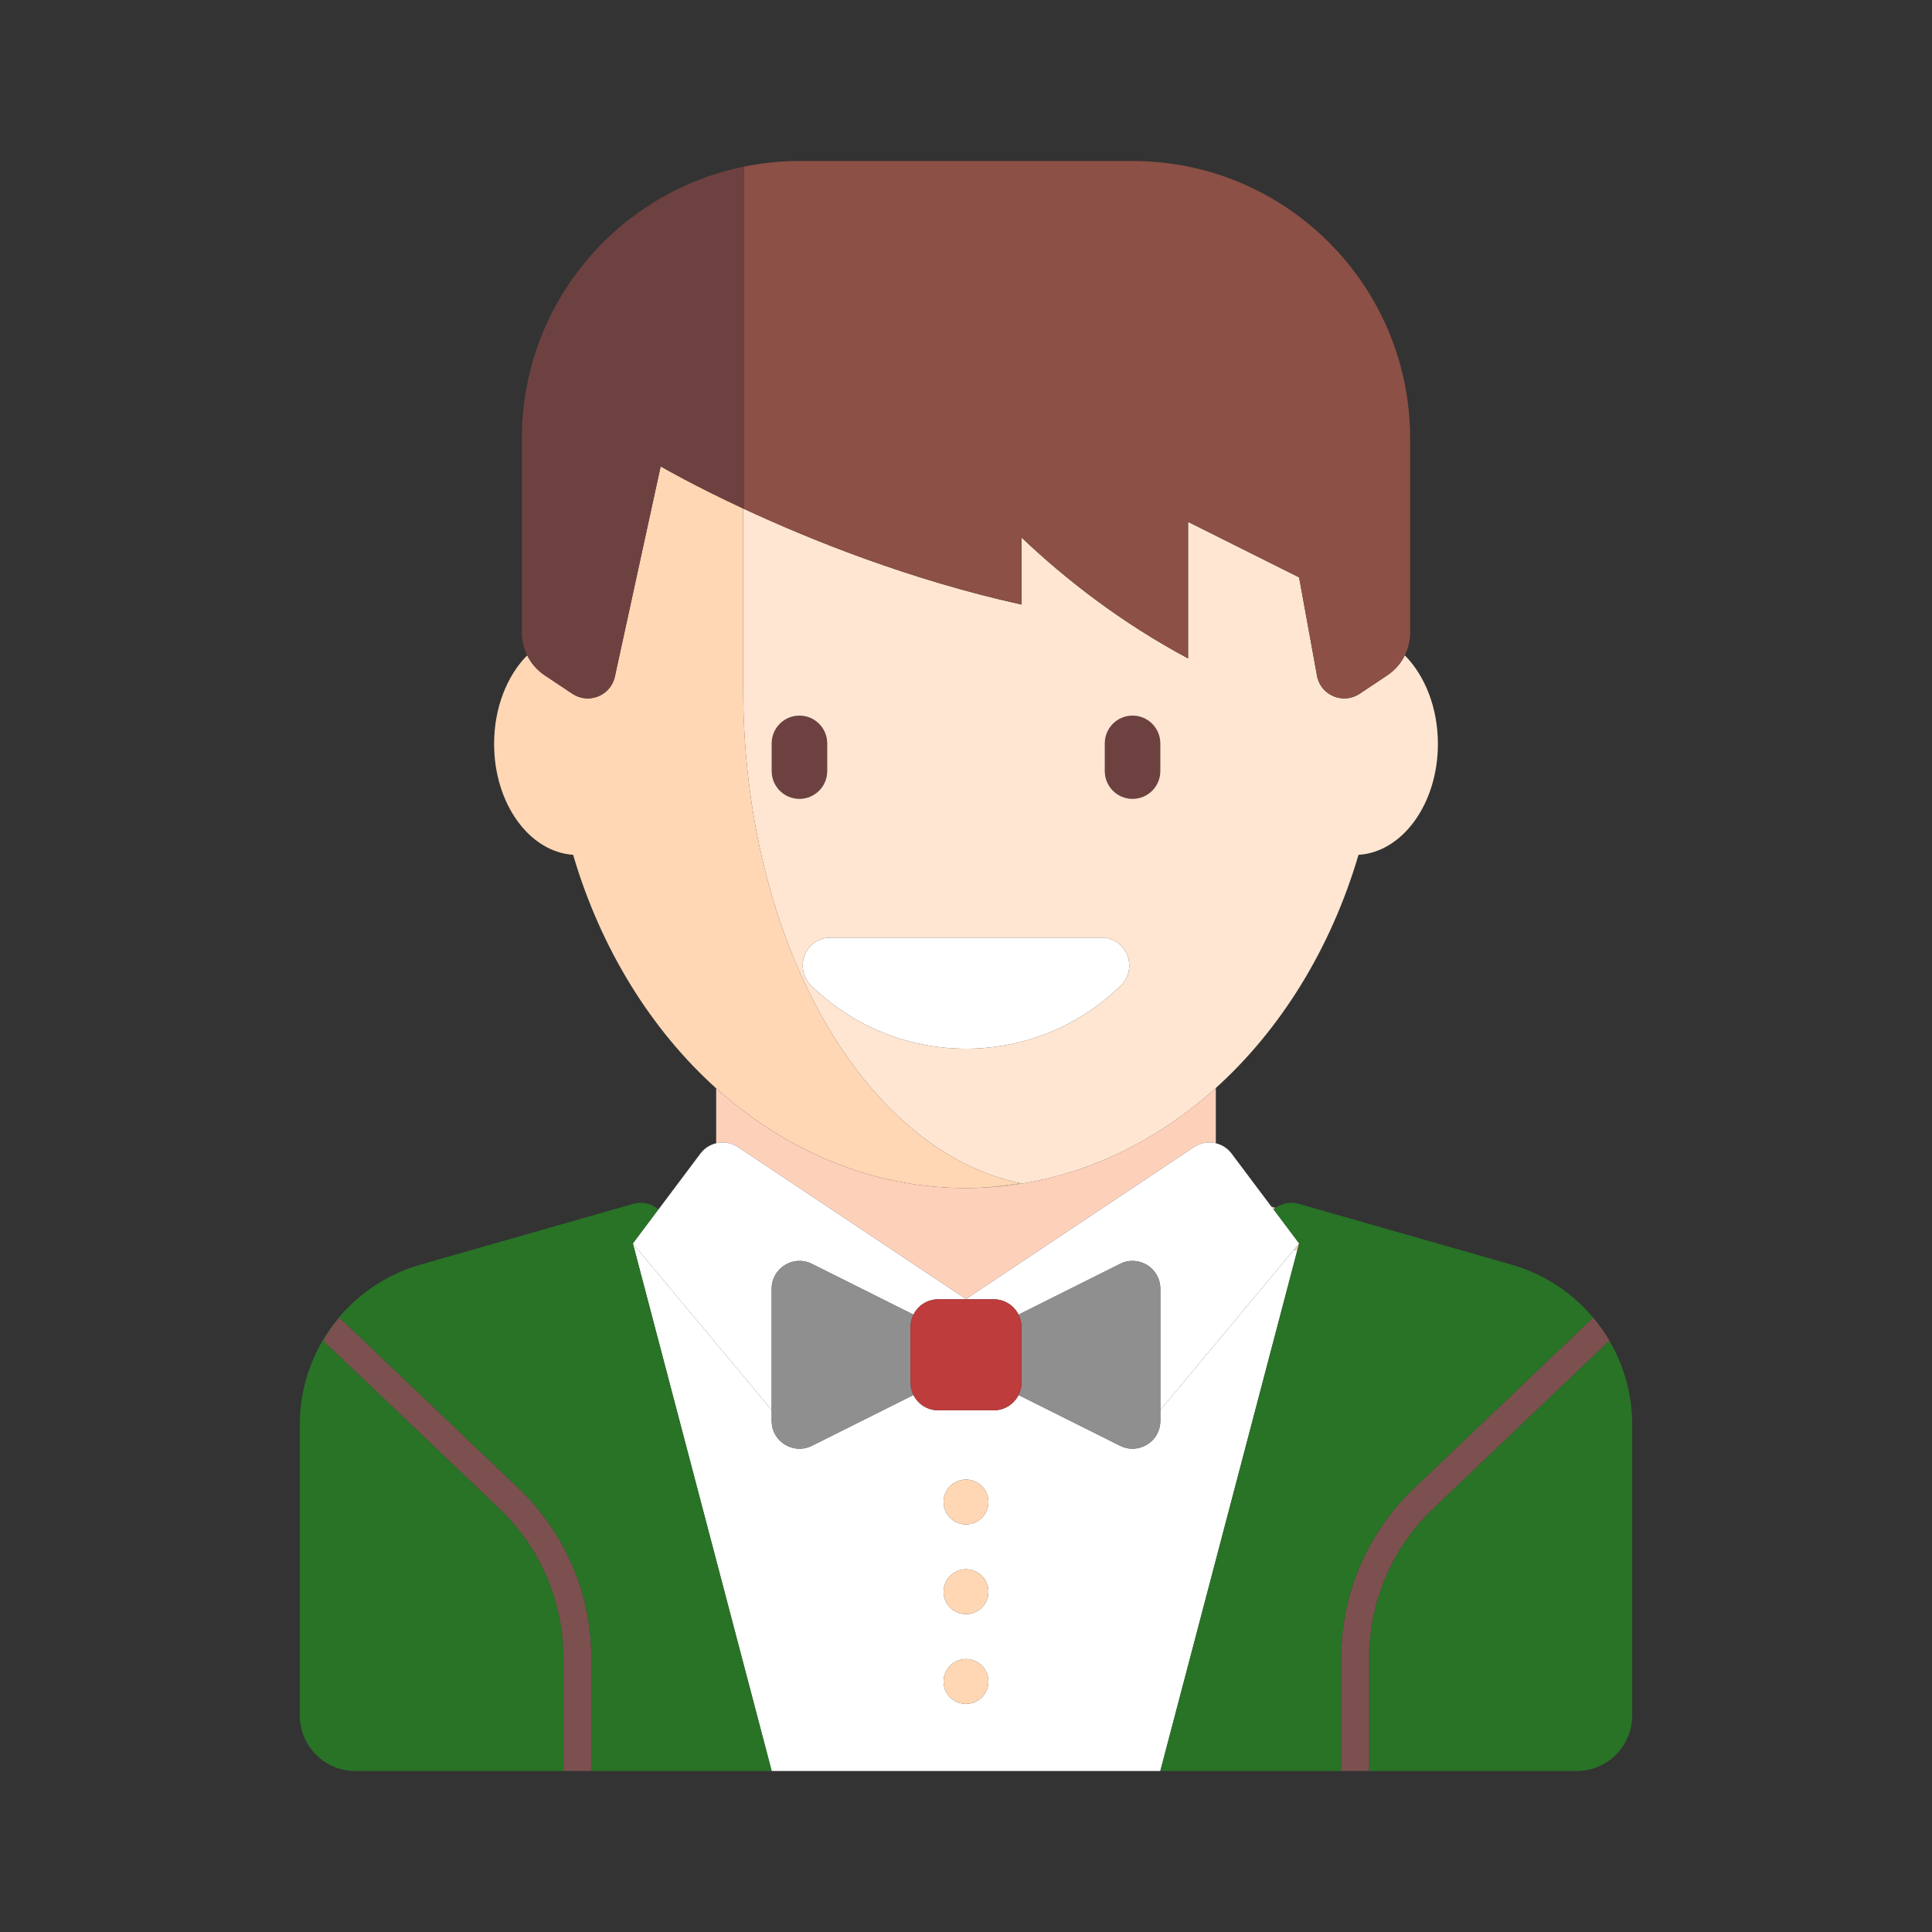 <!DOCTYPE svg PUBLIC "-//W3C//DTD SVG 1.1//EN" "http://www.w3.org/Graphics/SVG/1.1/DTD/svg11.dtd">
<!-- Uploaded to: SVG Repo, www.svgrepo.com, Transformed by: SVG Repo Mixer Tools -->
<svg height="800px" width="800px" version="1.1" id="Capa_1" xmlns="http://www.w3.org/2000/svg" xmlns:xlink="http://www.w3.org/1999/xlink" viewBox="-46.4 -46.4 556.80 556.80" xml:space="preserve" fill="#000000" stroke="#000000" stroke-width="0.005">
<rect x="-46.4" y="-46.4" width="556.80" height="556.80" fill="#333333" stroke="none"/>
<g id="SVGRepo_bgCarrier" stroke-width="0"/>
<g id="SVGRepo_tracerCarrier" stroke-linecap="round" stroke-linejoin="round"/>
<g id="SVGRepo_iconCarrier"> <g> <path style="fill:#fdd0ba;" d="M321.153,301.718l-0.743-0.248c-0.141-0.047-0.274-0.093-0.413-0.14l0.61,0.813 C320.784,301.994,320.965,301.851,321.153,301.718z"/> <polygon style="fill:#fdd0ba;" points="232,328 231.905,328.054 232.095,328.054 "/> <path style="fill:#fdd0ba;" d="M166.297,284.198L232,328l65.703-43.802c1.921-1.281,4.203-1.617,6.297-1.117v-15.924 C283.934,285.265,258.985,296,231.945,296c-26.991,0-51.899-10.695-71.945-28.743v15.824 C162.093,282.581,164.375,282.917,166.297,284.198z"/> <path style="fill:#fdd0ba;" d="M327.552,313.703L328,312l-1.658,1.989C326.757,313.891,327.16,313.795,327.552,313.703z"/> <path style="fill:#ffffff;" d="M327.552,313.703c-0.392,0.092-0.795,0.188-1.209,0.286L288,360v3.11 c0,5.947-6.258,9.815-11.578,7.156l-29.273-14.637c-1.314,2.622-4.018,4.425-7.149,4.425h-16c-3.132,0-5.836-1.804-7.149-4.425 l-29.273,14.637c-5.319,2.659-11.578-1.208-11.578-7.156V360l-40-48l40,152h112L327.552,313.703z M232,380 c3.571,0,6.467,2.895,6.467,6.467c0,3.571-2.895,6.467-6.467,6.467c-3.571,0-6.467-2.896-6.467-6.467 C225.533,382.895,228.429,380,232,380z M232,405.867c3.571,0,6.467,2.895,6.467,6.467c0,3.571-2.895,6.466-6.467,6.466 c-3.571,0-6.467-2.895-6.467-6.466C225.533,408.762,228.429,405.867,232,405.867z M232,444.667c-3.571,0-6.467-2.895-6.467-6.466 c0-3.572,2.895-6.467,6.467-6.467c3.571,0,6.467,2.895,6.467,6.467C238.467,441.771,235.571,444.667,232,444.667z"/> <path style="fill:#FFD7B4;" d="M247.742,294.61c-45.112-9.301-79.96-69.523-79.96-142.61c0-17.579,0-37.23,0-51.844 c-13.966-6.508-22.649-11.499-23.673-12.093c-0.015-0.008-0.013-0.007-0.024-0.014C144.034,88.02,144,88,144,88l-13.247,60.823 c-1.342,5.367-7.596,7.785-12.199,4.716l-7.982-5.321c-2.191-1.46-3.909-3.457-5.04-5.748C99.743,148.313,96,157.572,96,168 c0,17.124,10.087,31.105,22.771,31.958c7.961,27.053,22.461,50.401,41.229,67.298C180.047,285.305,204.955,296,231.945,296 C237.313,296,242.56,295.43,247.742,294.61z"/> <path style="fill:#6E4141;" d="M192,175.836v-8c0-4.418-3.582-8-8-8s-8,3.582-8,8v8c0,4.418,3.582,8,8,8S192,180.254,192,175.836z"/> <path style="fill:#6E4141;" d="M280,183.836c4.418,0,8-3.582,8-8v-8c0-4.418-3.582-8-8-8s-8,3.582-8,8v8 C272,180.254,275.582,183.836,280,183.836z"/> <path style="fill:#FFFFFF;" d="M276.535,237.731c5.214-5.072,1.809-13.896-5.466-13.896h-78.139c-7.274,0-10.68,8.823-5.466,13.896 c11.51,11.198,27.204,18.104,44.535,18.104C249.331,255.836,265.025,248.93,276.535,237.731z"/> <path style="fill:#FFE6D2;" d="M353.427,148.218l-7.982,5.321c-4.603,3.068-10.857,0.651-12.199-4.716L328,120l-32-16 c0,18.897,0,39.36,0,39.36c-19.219-10.296-35.102-22.616-48-34.856c0,10.364,0,19.333,0,19.333 c-32.504-7.193-61.236-18.834-80.219-27.68c0,14.613,0,34.265,0,51.844c0,73.087,34.848,133.31,79.96,142.61 c-5.182,0.82-10.428,1.39-15.796,1.39c27.04,0,51.989-10.735,72.055-28.844c18.714-16.889,33.173-40.195,41.119-67.194 C357.854,199.183,368,185.173,368,168c0-10.428-3.743-19.688-9.533-25.53C357.336,144.761,355.618,146.757,353.427,148.218z M272,167.836c0-4.418,3.582-8,8-8s8,3.582,8,8v8c0,4.418-3.582,8-8,8s-8-3.582-8-8V167.836z M176,175.836v-8c0-4.418,3.582-8,8-8 s8,3.582,8,8v8c0,4.418-3.582,8-8,8S176,180.254,176,175.836z M192.931,223.836h78.139c7.274,0,10.68,8.823,5.466,13.896 c-11.51,11.198-27.204,18.104-44.535,18.104c-17.331,0-33.025-6.906-44.535-18.104 C182.251,232.659,185.656,223.836,192.931,223.836z"/> <path style="fill:#8C5046;" d="M166.53,1.939c0.197-0.044,0.393-0.091,0.59-0.133C166.923,1.848,166.727,1.895,166.53,1.939z"/> <path style="fill:#8C5046;" d="M168,100.254c-14.061-6.542-22.838-11.581-23.892-12.191c1.024,0.595,9.707,5.585,23.673,12.093 c18.982,8.845,47.715,20.486,80.219,27.68c0,0,0-8.969,0-19.333c12.898,12.241,28.781,24.561,48,34.856c0,0,0-20.462,0-39.36l32,16 l5.247,28.823c1.342,5.367,7.596,7.785,12.199,4.716l7.982-5.321c2.191-1.46,3.909-3.457,5.04-5.748 c0.99-2.003,1.533-4.231,1.533-6.534V80c0-44.183-35.817-80-80-80h-96c-5.483,0-10.829,0.573-16,1.63V100.254z"/> <path style="fill:#8C5046;" d="M144.084,88.049C144.039,88.023,144,88,144,88S144.034,88.02,144.084,88.049z"/> <path style="fill:#6E4141;" d="M110.573,148.218l7.982,5.321c4.603,3.068,10.857,0.651,12.199-4.716L144,88 c0,0,0.039,0.023,0.084,0.049c0.012,0.007,0.01,0.006,0.024,0.014c1.054,0.611,9.831,5.649,23.892,12.191V1.63V1.607 c-0.295,0.06-0.585,0.135-0.879,0.199c-0.198,0.042-0.393,0.089-0.59,0.133C130.753,9.912,104,41.821,104,80v55.937 c0,2.302,0.543,4.53,1.533,6.534C106.664,144.761,108.382,146.757,110.573,148.218z"/> <path style="fill:#287326;" d="M136,312l7.392-9.856c-1.953-1.654-4.68-2.348-7.346-1.585l-61.232,17.495 C54.207,323.941,40,342.775,40,364.207V448c0,8.836,7.164,16,16,16h60v-32.355c0-16.027-6.242-31.094-17.574-42.426l-51.699-49.28 c1.373-2.333,2.94-4.522,4.683-6.589l52.605,50.146C116.926,396.406,124,413.48,124,431.645V464h52L136,312z"/> <path style="fill:#287326;" d="M415.232,336.561c0.255,0.358,0.497,0.725,0.741,1.089 C415.73,337.285,415.485,336.92,415.232,336.561z"/> <path style="fill:#287326;" d="M416.475,338.404c0.039,0.061,0.076,0.124,0.114,0.185 C416.55,338.528,416.514,338.465,416.475,338.404z"/> <path style="fill:#287326;" d="M417.416,339.947l-51.691,49.272c-11.332,11.332-17.574,26.398-17.574,42.426V464H408 c8.836,0,16-7.164,16-16v-83.793C424,355.451,421.626,347.13,417.416,339.947z"/> <path style="fill:#287326;" d="M360.136,383.496l52.605-50.146c0.862,1.022,1.68,2.075,2.454,3.16 c-6.161-8.716-15.202-15.369-26.009-18.457l-61.232-17.495c-2.426-0.693-4.902-0.183-6.801,1.16 c-0.188,0.133-0.369,0.276-0.546,0.426L328,312l-0.448,1.703L288,464h52.151v-32.355 C340.151,413.48,347.226,396.406,360.136,383.496z"/> <path style="fill:#ffffff;" d="M136,312l40,48v-35.001c0-5.947,6.259-9.815,11.578-7.155l29.273,14.636 c1.314-2.622,4.018-4.425,7.149-4.425h7.905L232,328l-65.703-43.802c-1.921-1.281-4.204-1.617-6.297-1.117 c-1.756,0.419-3.379,1.424-4.541,2.974l-12.067,16.089L136,312z"/> <path style="fill:#ffffff;" d="M297.703,284.198L232,328l0.095,0.054H240c3.132,0,5.836,1.804,7.149,4.425l29.273-14.636 c5.319-2.66,11.578,1.208,11.578,7.155V360l38.342-46.011L328,312l-7.392-9.856l-0.61-0.813l-11.457-15.276 c-1.162-1.549-2.785-2.554-4.541-2.974C301.907,282.581,299.625,282.917,297.703,284.198z"/> <path style="fill:#8f8f8f;" d="M216,336.054c0-1.287,0.311-2.498,0.851-3.575l-29.273-14.636 c-5.319-2.66-11.578,1.208-11.578,7.155V360v3.11c0,5.947,6.259,9.815,11.578,7.156l29.273-14.637 c-0.54-1.077-0.851-2.288-0.851-3.575V336.054z"/> <path style="fill:#8f8f8f;" d="M276.422,317.843l-29.273,14.636c0.54,1.077,0.851,2.288,0.851,3.575v16 c0,1.287-0.311,2.498-0.851,3.575l29.273,14.637c5.319,2.659,11.578-1.208,11.578-7.156V360v-35.001 C288,319.052,281.742,315.184,276.422,317.843z"/> <path style="fill:#BE3C3C;" d="M248,336.054c0-1.287-0.311-2.498-0.851-3.575c-1.314-2.622-4.018-4.425-7.149-4.425h-7.905h-0.19 H224c-3.132,0-5.836,1.804-7.149,4.425c-0.54,1.077-0.851,2.288-0.851,3.575v16c0,1.287,0.311,2.498,0.851,3.575 c1.314,2.622,4.018,4.425,7.149,4.425h16c3.132,0,5.836-1.804,7.149-4.425c0.54-1.077,0.851-2.288,0.851-3.575V336.054z"/> <path style="fill:#7D5050;" d="M104.016,383.496L51.41,333.35c-1.743,2.067-3.31,4.257-4.683,6.589l51.699,49.28 C109.758,400.551,116,415.617,116,431.645V464h8v-32.355C124,413.48,116.926,396.406,104.016,383.496z"/> <path style="fill:#7D5050;" d="M365.726,389.219l51.691-49.272l0.008-0.008c-0.269-0.457-0.551-0.904-0.835-1.35 c-0.039-0.061-0.075-0.124-0.114-0.185c-0.163-0.254-0.333-0.503-0.501-0.754c-0.245-0.365-0.487-0.731-0.741-1.089 c-0.012-0.017-0.025-0.034-0.037-0.051c-0.774-1.085-1.592-2.138-2.454-3.16l-52.605,50.146 c-12.91,12.91-19.984,29.984-19.984,48.148V464h8v-32.355C348.151,415.617,354.393,400.551,365.726,389.219z"/> <circle style="fill:#FFD7B4;" cx="232" cy="438.2" r="6.467"/> <circle style="fill:#FFD7B4;" cx="232" cy="412.333" r="6.467"/> <circle style="fill:#FFD7B4;" cx="232" cy="386.467" r="6.467"/> </g> </g>
</svg>